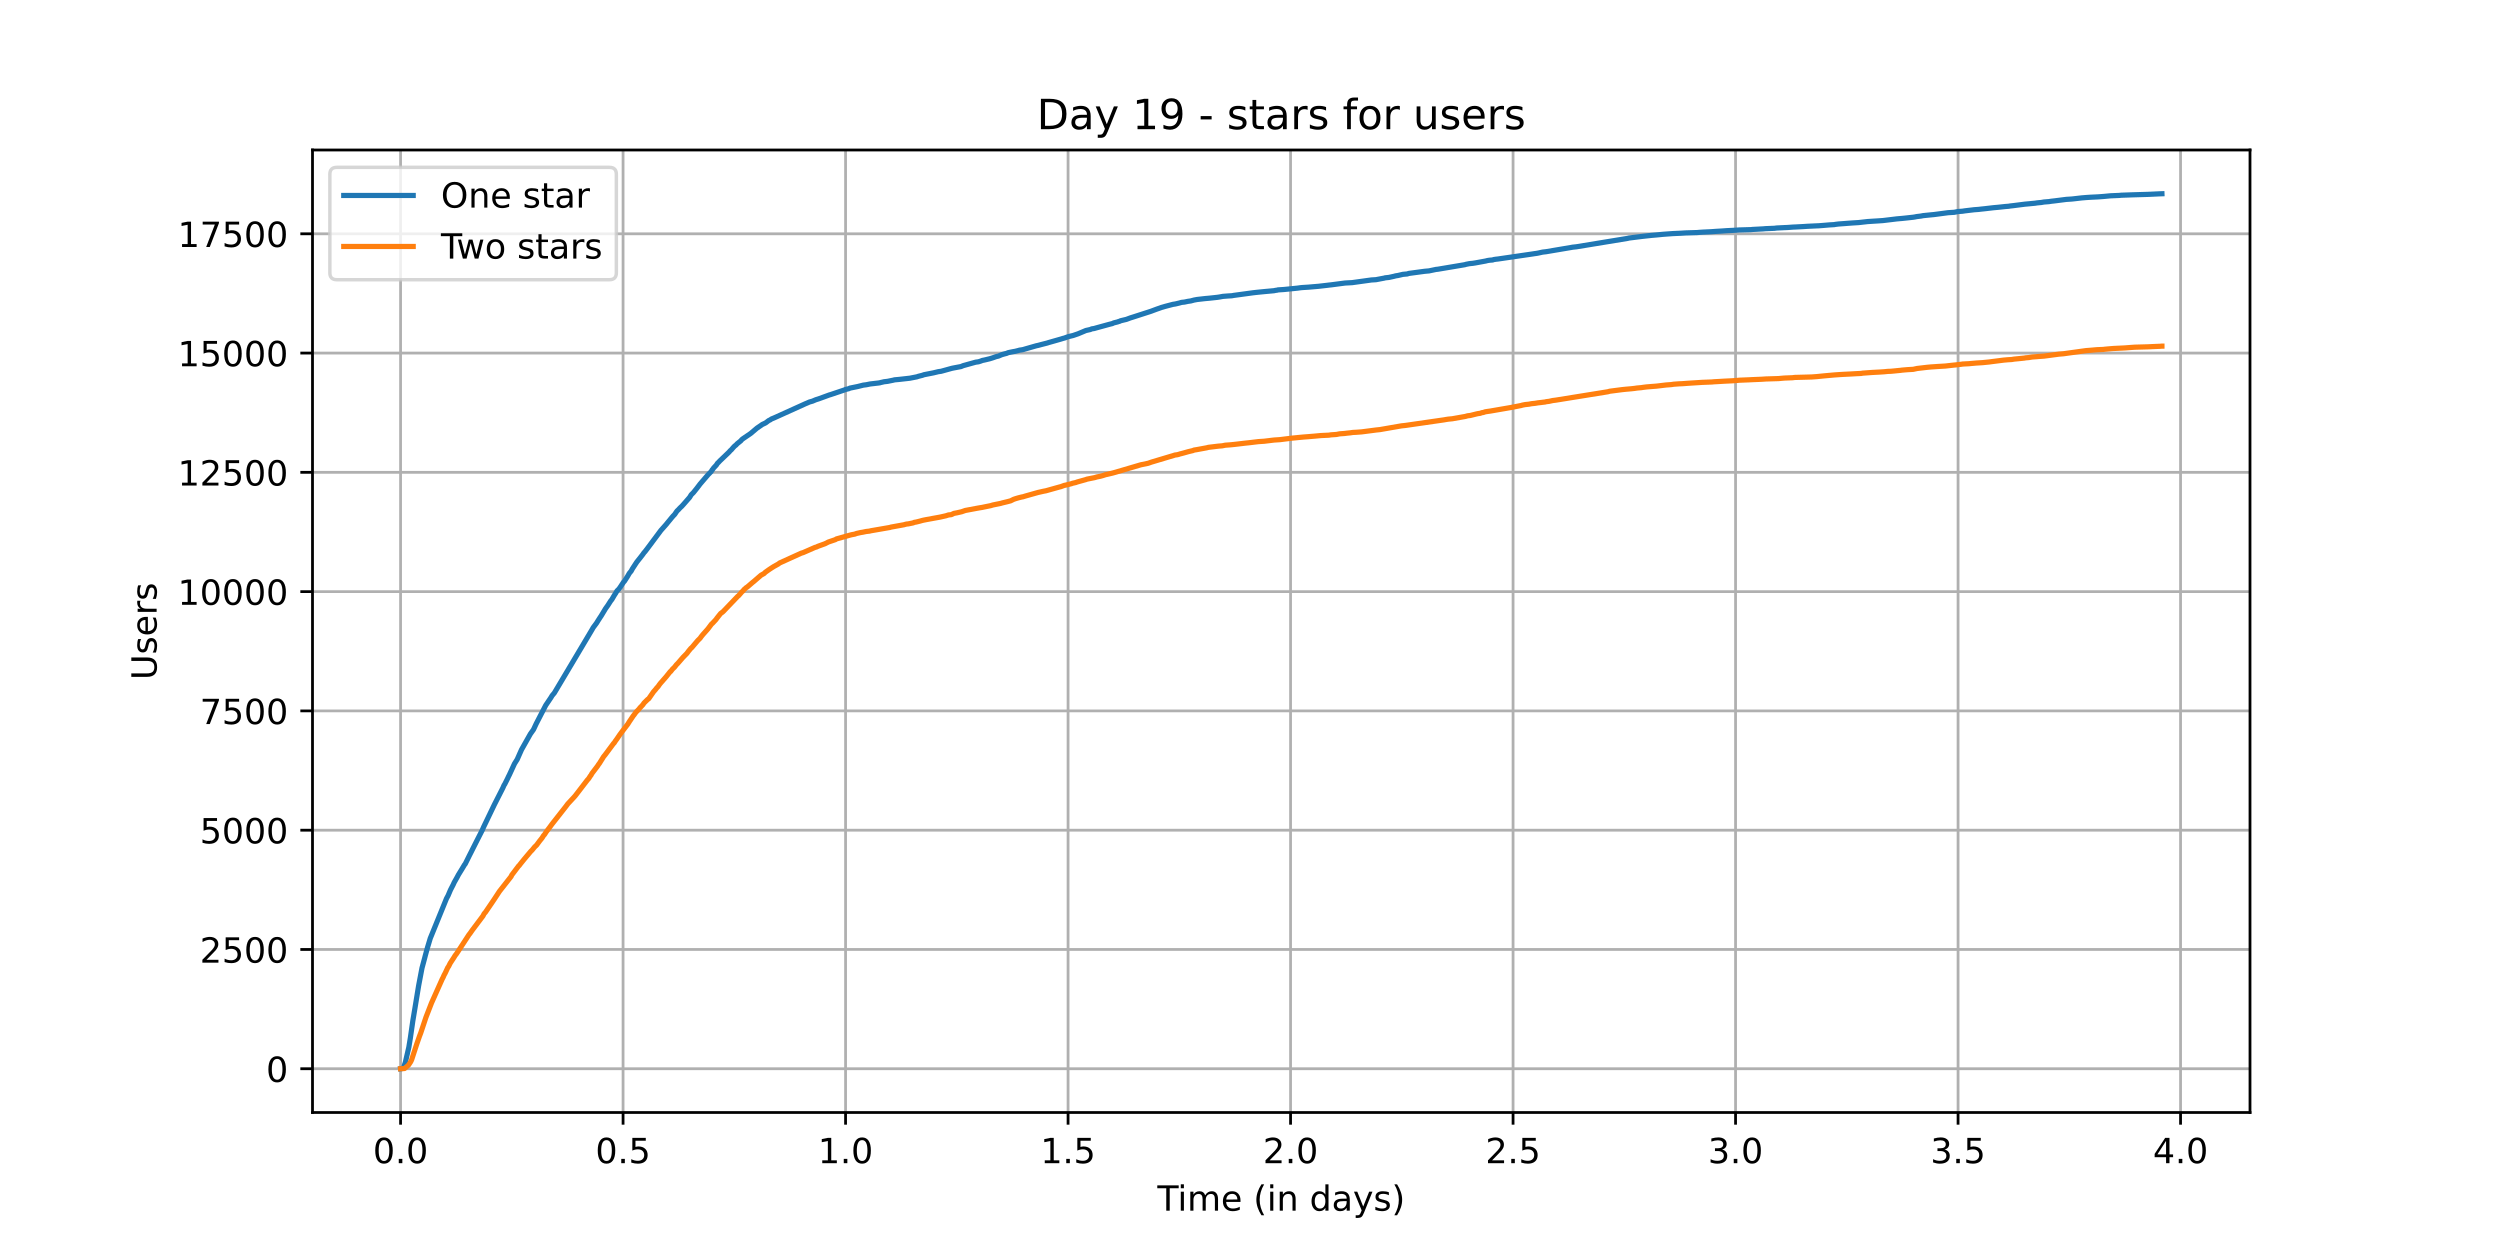 <?xml version="1.0" encoding="utf-8" standalone="no"?>
<!DOCTYPE svg PUBLIC "-//W3C//DTD SVG 1.1//EN"
  "http://www.w3.org/Graphics/SVG/1.1/DTD/svg11.dtd">
<!-- Created with matplotlib (https://matplotlib.org/) -->
<svg height="360pt" version="1.1" viewBox="0 0 720 360" width="720pt" xmlns="http://www.w3.org/2000/svg" xmlns:xlink="http://www.w3.org/1999/xlink">
 <defs>
  <style type="text/css">*{stroke-linecap:butt;stroke-linejoin:round;}</style>
 </defs>
 <g id="figure_1">
  <g id="patch_1">
   <path d="M 0 360 
L 720 360 
L 720 0 
L 0 0 
z
" style="fill:#ffffff;"/>
  </g>
  <g id="axes_1">
   <g id="patch_2">
    <path d="M 90 320.4 
L 648 320.4 
L 648 43.2 
L 90 43.2 
z
" style="fill:#ffffff;"/>
   </g>
   <g id="matplotlib.axis_1">
    <g id="xtick_1">
     <g id="line2d_1">
      <path clip-path="url(#p0113b9a5eb)" d="M 115.364 320.4 
L 115.364 43.2 
" style="fill:none;stroke:#b0b0b0;stroke-linecap:square;stroke-width:0.8;"/>
     </g>
     <g id="line2d_2">
      <defs>
       <path d="M 0 0 
L 0 3.5 
" id="m8368a32339" style="stroke:#000000;stroke-width:0.8;"/>
      </defs>
      <g>
       <use style="stroke:#000000;stroke-width:0.8;" x="115.364" xlink:href="#m8368a32339" y="320.4"/>
      </g>
     </g>
     <g id="text_1">
      <!-- 0.0 -->
      <g transform="translate(107.412 334.998)scale(0.1 -0.1)">
       <defs>
        <path d="M 31.781 66.406 
Q 24.172 66.406 20.328 58.906 
Q 16.5 51.422 16.5 36.375 
Q 16.5 21.391 20.328 13.891 
Q 24.172 6.391 31.781 6.391 
Q 39.453 6.391 43.281 13.891 
Q 47.125 21.391 47.125 36.375 
Q 47.125 51.422 43.281 58.906 
Q 39.453 66.406 31.781 66.406 
z
M 31.781 74.219 
Q 44.047 74.219 50.516 64.516 
Q 56.984 54.828 56.984 36.375 
Q 56.984 17.969 50.516 8.266 
Q 44.047 -1.422 31.781 -1.422 
Q 19.531 -1.422 13.062 8.266 
Q 6.594 17.969 6.594 36.375 
Q 6.594 54.828 13.062 64.516 
Q 19.531 74.219 31.781 74.219 
z
" id="DejaVuSans-48"/>
        <path d="M 10.688 12.406 
L 21 12.406 
L 21 0 
L 10.688 0 
z
" id="DejaVuSans-46"/>
       </defs>
       <use xlink:href="#DejaVuSans-48"/>
       <use x="63.623" xlink:href="#DejaVuSans-46"/>
       <use x="95.41" xlink:href="#DejaVuSans-48"/>
      </g>
     </g>
    </g>
    <g id="xtick_2">
     <g id="line2d_3">
      <path clip-path="url(#p0113b9a5eb)" d="M 179.443 320.4 
L 179.443 43.2 
" style="fill:none;stroke:#b0b0b0;stroke-linecap:square;stroke-width:0.8;"/>
     </g>
     <g id="line2d_4">
      <g>
       <use style="stroke:#000000;stroke-width:0.8;" x="179.443" xlink:href="#m8368a32339" y="320.4"/>
      </g>
     </g>
     <g id="text_2">
      <!-- 0.5 -->
      <g transform="translate(171.492 334.998)scale(0.1 -0.1)">
       <defs>
        <path d="M 10.797 72.906 
L 49.516 72.906 
L 49.516 64.594 
L 19.828 64.594 
L 19.828 46.734 
Q 21.969 47.469 24.109 47.828 
Q 26.266 48.188 28.422 48.188 
Q 40.625 48.188 47.75 41.5 
Q 54.891 34.812 54.891 23.391 
Q 54.891 11.625 47.562 5.094 
Q 40.234 -1.422 26.906 -1.422 
Q 22.312 -1.422 17.547 -0.641 
Q 12.797 0.141 7.719 1.703 
L 7.719 11.625 
Q 12.109 9.234 16.797 8.062 
Q 21.484 6.891 26.703 6.891 
Q 35.156 6.891 40.078 11.328 
Q 45.016 15.766 45.016 23.391 
Q 45.016 31 40.078 35.438 
Q 35.156 39.891 26.703 39.891 
Q 22.75 39.891 18.812 39.016 
Q 14.891 38.141 10.797 36.281 
z
" id="DejaVuSans-53"/>
       </defs>
       <use xlink:href="#DejaVuSans-48"/>
       <use x="63.623" xlink:href="#DejaVuSans-46"/>
       <use x="95.41" xlink:href="#DejaVuSans-53"/>
      </g>
     </g>
    </g>
    <g id="xtick_3">
     <g id="line2d_5">
      <path clip-path="url(#p0113b9a5eb)" d="M 243.523 320.4 
L 243.523 43.2 
" style="fill:none;stroke:#b0b0b0;stroke-linecap:square;stroke-width:0.8;"/>
     </g>
     <g id="line2d_6">
      <g>
       <use style="stroke:#000000;stroke-width:0.8;" x="243.523" xlink:href="#m8368a32339" y="320.4"/>
      </g>
     </g>
     <g id="text_3">
      <!-- 1.0 -->
      <g transform="translate(235.571 334.998)scale(0.1 -0.1)">
       <defs>
        <path d="M 12.406 8.297 
L 28.516 8.297 
L 28.516 63.922 
L 10.984 60.406 
L 10.984 69.391 
L 28.422 72.906 
L 38.281 72.906 
L 38.281 8.297 
L 54.391 8.297 
L 54.391 0 
L 12.406 0 
z
" id="DejaVuSans-49"/>
       </defs>
       <use xlink:href="#DejaVuSans-49"/>
       <use x="63.623" xlink:href="#DejaVuSans-46"/>
       <use x="95.41" xlink:href="#DejaVuSans-48"/>
      </g>
     </g>
    </g>
    <g id="xtick_4">
     <g id="line2d_7">
      <path clip-path="url(#p0113b9a5eb)" d="M 307.602 320.4 
L 307.602 43.2 
" style="fill:none;stroke:#b0b0b0;stroke-linecap:square;stroke-width:0.8;"/>
     </g>
     <g id="line2d_8">
      <g>
       <use style="stroke:#000000;stroke-width:0.8;" x="307.602" xlink:href="#m8368a32339" y="320.4"/>
      </g>
     </g>
     <g id="text_4">
      <!-- 1.5 -->
      <g transform="translate(299.651 334.998)scale(0.1 -0.1)">
       <use xlink:href="#DejaVuSans-49"/>
       <use x="63.623" xlink:href="#DejaVuSans-46"/>
       <use x="95.41" xlink:href="#DejaVuSans-53"/>
      </g>
     </g>
    </g>
    <g id="xtick_5">
     <g id="line2d_9">
      <path clip-path="url(#p0113b9a5eb)" d="M 371.682 320.4 
L 371.682 43.2 
" style="fill:none;stroke:#b0b0b0;stroke-linecap:square;stroke-width:0.8;"/>
     </g>
     <g id="line2d_10">
      <g>
       <use style="stroke:#000000;stroke-width:0.8;" x="371.682" xlink:href="#m8368a32339" y="320.4"/>
      </g>
     </g>
     <g id="text_5">
      <!-- 2.0 -->
      <g transform="translate(363.73 334.998)scale(0.1 -0.1)">
       <defs>
        <path d="M 19.188 8.297 
L 53.609 8.297 
L 53.609 0 
L 7.328 0 
L 7.328 8.297 
Q 12.938 14.109 22.625 23.891 
Q 32.328 33.688 34.812 36.531 
Q 39.547 41.844 41.422 45.531 
Q 43.312 49.219 43.312 52.781 
Q 43.312 58.594 39.234 62.25 
Q 35.156 65.922 28.609 65.922 
Q 23.969 65.922 18.812 64.312 
Q 13.672 62.703 7.812 59.422 
L 7.812 69.391 
Q 13.766 71.781 18.938 73 
Q 24.125 74.219 28.422 74.219 
Q 39.75 74.219 46.484 68.547 
Q 53.219 62.891 53.219 53.422 
Q 53.219 48.922 51.531 44.891 
Q 49.859 40.875 45.406 35.406 
Q 44.188 33.984 37.641 27.219 
Q 31.109 20.453 19.188 8.297 
z
" id="DejaVuSans-50"/>
       </defs>
       <use xlink:href="#DejaVuSans-50"/>
       <use x="63.623" xlink:href="#DejaVuSans-46"/>
       <use x="95.41" xlink:href="#DejaVuSans-48"/>
      </g>
     </g>
    </g>
    <g id="xtick_6">
     <g id="line2d_11">
      <path clip-path="url(#p0113b9a5eb)" d="M 435.761 320.4 
L 435.761 43.2 
" style="fill:none;stroke:#b0b0b0;stroke-linecap:square;stroke-width:0.8;"/>
     </g>
     <g id="line2d_12">
      <g>
       <use style="stroke:#000000;stroke-width:0.8;" x="435.761" xlink:href="#m8368a32339" y="320.4"/>
      </g>
     </g>
     <g id="text_6">
      <!-- 2.5 -->
      <g transform="translate(427.81 334.998)scale(0.1 -0.1)">
       <use xlink:href="#DejaVuSans-50"/>
       <use x="63.623" xlink:href="#DejaVuSans-46"/>
       <use x="95.41" xlink:href="#DejaVuSans-53"/>
      </g>
     </g>
    </g>
    <g id="xtick_7">
     <g id="line2d_13">
      <path clip-path="url(#p0113b9a5eb)" d="M 499.841 320.4 
L 499.841 43.2 
" style="fill:none;stroke:#b0b0b0;stroke-linecap:square;stroke-width:0.8;"/>
     </g>
     <g id="line2d_14">
      <g>
       <use style="stroke:#000000;stroke-width:0.8;" x="499.841" xlink:href="#m8368a32339" y="320.4"/>
      </g>
     </g>
     <g id="text_7">
      <!-- 3.0 -->
      <g transform="translate(491.889 334.998)scale(0.1 -0.1)">
       <defs>
        <path d="M 40.578 39.312 
Q 47.656 37.797 51.625 33 
Q 55.609 28.219 55.609 21.188 
Q 55.609 10.406 48.188 4.484 
Q 40.766 -1.422 27.094 -1.422 
Q 22.516 -1.422 17.656 -0.516 
Q 12.797 0.391 7.625 2.203 
L 7.625 11.719 
Q 11.719 9.328 16.594 8.109 
Q 21.484 6.891 26.812 6.891 
Q 36.078 6.891 40.938 10.547 
Q 45.797 14.203 45.797 21.188 
Q 45.797 27.641 41.281 31.266 
Q 36.766 34.906 28.719 34.906 
L 20.219 34.906 
L 20.219 43.016 
L 29.109 43.016 
Q 36.375 43.016 40.234 45.922 
Q 44.094 48.828 44.094 54.297 
Q 44.094 59.906 40.109 62.906 
Q 36.141 65.922 28.719 65.922 
Q 24.656 65.922 20.016 65.031 
Q 15.375 64.156 9.812 62.312 
L 9.812 71.094 
Q 15.438 72.656 20.344 73.438 
Q 25.25 74.219 29.594 74.219 
Q 40.828 74.219 47.359 69.109 
Q 53.906 64.016 53.906 55.328 
Q 53.906 49.266 50.438 45.094 
Q 46.969 40.922 40.578 39.312 
z
" id="DejaVuSans-51"/>
       </defs>
       <use xlink:href="#DejaVuSans-51"/>
       <use x="63.623" xlink:href="#DejaVuSans-46"/>
       <use x="95.41" xlink:href="#DejaVuSans-48"/>
      </g>
     </g>
    </g>
    <g id="xtick_8">
     <g id="line2d_15">
      <path clip-path="url(#p0113b9a5eb)" d="M 563.921 320.4 
L 563.921 43.2 
" style="fill:none;stroke:#b0b0b0;stroke-linecap:square;stroke-width:0.8;"/>
     </g>
     <g id="line2d_16">
      <g>
       <use style="stroke:#000000;stroke-width:0.8;" x="563.921" xlink:href="#m8368a32339" y="320.4"/>
      </g>
     </g>
     <g id="text_8">
      <!-- 3.5 -->
      <g transform="translate(555.969 334.998)scale(0.1 -0.1)">
       <use xlink:href="#DejaVuSans-51"/>
       <use x="63.623" xlink:href="#DejaVuSans-46"/>
       <use x="95.41" xlink:href="#DejaVuSans-53"/>
      </g>
     </g>
    </g>
    <g id="xtick_9">
     <g id="line2d_17">
      <path clip-path="url(#p0113b9a5eb)" d="M 628 320.4 
L 628 43.2 
" style="fill:none;stroke:#b0b0b0;stroke-linecap:square;stroke-width:0.8;"/>
     </g>
     <g id="line2d_18">
      <g>
       <use style="stroke:#000000;stroke-width:0.8;" x="628" xlink:href="#m8368a32339" y="320.4"/>
      </g>
     </g>
     <g id="text_9">
      <!-- 4.0 -->
      <g transform="translate(620.048 334.998)scale(0.1 -0.1)">
       <defs>
        <path d="M 37.797 64.312 
L 12.891 25.391 
L 37.797 25.391 
z
M 35.203 72.906 
L 47.609 72.906 
L 47.609 25.391 
L 58.016 25.391 
L 58.016 17.188 
L 47.609 17.188 
L 47.609 0 
L 37.797 0 
L 37.797 17.188 
L 4.891 17.188 
L 4.891 26.703 
z
" id="DejaVuSans-52"/>
       </defs>
       <use xlink:href="#DejaVuSans-52"/>
       <use x="63.623" xlink:href="#DejaVuSans-46"/>
       <use x="95.41" xlink:href="#DejaVuSans-48"/>
      </g>
     </g>
    </g>
    <g id="text_10">
     <!-- Time (in days) -->
     <g transform="translate(333.327 348.677)scale(0.1 -0.1)">
      <defs>
       <path d="M -0.297 72.906 
L 61.375 72.906 
L 61.375 64.594 
L 35.5 64.594 
L 35.5 0 
L 25.594 0 
L 25.594 64.594 
L -0.297 64.594 
z
" id="DejaVuSans-84"/>
       <path d="M 9.422 54.688 
L 18.406 54.688 
L 18.406 0 
L 9.422 0 
z
M 9.422 75.984 
L 18.406 75.984 
L 18.406 64.594 
L 9.422 64.594 
z
" id="DejaVuSans-105"/>
       <path d="M 52 44.188 
Q 55.375 50.25 60.062 53.125 
Q 64.75 56 71.094 56 
Q 79.641 56 84.281 50.016 
Q 88.922 44.047 88.922 33.016 
L 88.922 0 
L 79.891 0 
L 79.891 32.719 
Q 79.891 40.578 77.094 44.375 
Q 74.312 48.188 68.609 48.188 
Q 61.625 48.188 57.562 43.547 
Q 53.516 38.922 53.516 30.906 
L 53.516 0 
L 44.484 0 
L 44.484 32.719 
Q 44.484 40.625 41.703 44.406 
Q 38.922 48.188 33.109 48.188 
Q 26.219 48.188 22.156 43.531 
Q 18.109 38.875 18.109 30.906 
L 18.109 0 
L 9.078 0 
L 9.078 54.688 
L 18.109 54.688 
L 18.109 46.188 
Q 21.188 51.219 25.484 53.609 
Q 29.781 56 35.688 56 
Q 41.656 56 45.828 52.969 
Q 50 49.953 52 44.188 
z
" id="DejaVuSans-109"/>
       <path d="M 56.203 29.594 
L 56.203 25.203 
L 14.891 25.203 
Q 15.484 15.922 20.484 11.062 
Q 25.484 6.203 34.422 6.203 
Q 39.594 6.203 44.453 7.469 
Q 49.312 8.734 54.109 11.281 
L 54.109 2.781 
Q 49.266 0.734 44.188 -0.344 
Q 39.109 -1.422 33.891 -1.422 
Q 20.797 -1.422 13.156 6.188 
Q 5.516 13.812 5.516 26.812 
Q 5.516 40.234 12.766 48.109 
Q 20.016 56 32.328 56 
Q 43.359 56 49.781 48.891 
Q 56.203 41.797 56.203 29.594 
z
M 47.219 32.234 
Q 47.125 39.594 43.094 43.984 
Q 39.062 48.391 32.422 48.391 
Q 24.906 48.391 20.391 44.141 
Q 15.875 39.891 15.188 32.172 
z
" id="DejaVuSans-101"/>
       <path id="DejaVuSans-32"/>
       <path d="M 31 75.875 
Q 24.469 64.656 21.281 53.656 
Q 18.109 42.672 18.109 31.391 
Q 18.109 20.125 21.312 9.062 
Q 24.516 -2 31 -13.188 
L 23.188 -13.188 
Q 15.875 -1.703 12.234 9.375 
Q 8.594 20.453 8.594 31.391 
Q 8.594 42.281 12.203 53.312 
Q 15.828 64.359 23.188 75.875 
z
" id="DejaVuSans-40"/>
       <path d="M 54.891 33.016 
L 54.891 0 
L 45.906 0 
L 45.906 32.719 
Q 45.906 40.484 42.875 44.328 
Q 39.844 48.188 33.797 48.188 
Q 26.516 48.188 22.312 43.547 
Q 18.109 38.922 18.109 30.906 
L 18.109 0 
L 9.078 0 
L 9.078 54.688 
L 18.109 54.688 
L 18.109 46.188 
Q 21.344 51.125 25.703 53.562 
Q 30.078 56 35.797 56 
Q 45.219 56 50.047 50.172 
Q 54.891 44.344 54.891 33.016 
z
" id="DejaVuSans-110"/>
       <path d="M 45.406 46.391 
L 45.406 75.984 
L 54.391 75.984 
L 54.391 0 
L 45.406 0 
L 45.406 8.203 
Q 42.578 3.328 38.25 0.953 
Q 33.938 -1.422 27.875 -1.422 
Q 17.969 -1.422 11.734 6.484 
Q 5.516 14.406 5.516 27.297 
Q 5.516 40.188 11.734 48.094 
Q 17.969 56 27.875 56 
Q 33.938 56 38.25 53.625 
Q 42.578 51.266 45.406 46.391 
z
M 14.797 27.297 
Q 14.797 17.391 18.875 11.75 
Q 22.953 6.109 30.078 6.109 
Q 37.203 6.109 41.297 11.75 
Q 45.406 17.391 45.406 27.297 
Q 45.406 37.203 41.297 42.844 
Q 37.203 48.484 30.078 48.484 
Q 22.953 48.484 18.875 42.844 
Q 14.797 37.203 14.797 27.297 
z
" id="DejaVuSans-100"/>
       <path d="M 34.281 27.484 
Q 23.391 27.484 19.188 25 
Q 14.984 22.516 14.984 16.5 
Q 14.984 11.719 18.141 8.906 
Q 21.297 6.109 26.703 6.109 
Q 34.188 6.109 38.703 11.406 
Q 43.219 16.703 43.219 25.484 
L 43.219 27.484 
z
M 52.203 31.203 
L 52.203 0 
L 43.219 0 
L 43.219 8.297 
Q 40.141 3.328 35.547 0.953 
Q 30.953 -1.422 24.312 -1.422 
Q 15.922 -1.422 10.953 3.297 
Q 6 8.016 6 15.922 
Q 6 25.141 12.172 29.828 
Q 18.359 34.516 30.609 34.516 
L 43.219 34.516 
L 43.219 35.406 
Q 43.219 41.609 39.141 45 
Q 35.062 48.391 27.688 48.391 
Q 23 48.391 18.547 47.266 
Q 14.109 46.141 10.016 43.891 
L 10.016 52.203 
Q 14.938 54.109 19.578 55.047 
Q 24.219 56 28.609 56 
Q 40.484 56 46.344 49.844 
Q 52.203 43.703 52.203 31.203 
z
" id="DejaVuSans-97"/>
       <path d="M 32.172 -5.078 
Q 28.375 -14.844 24.75 -17.812 
Q 21.141 -20.797 15.094 -20.797 
L 7.906 -20.797 
L 7.906 -13.281 
L 13.188 -13.281 
Q 16.891 -13.281 18.938 -11.516 
Q 21 -9.766 23.484 -3.219 
L 25.094 0.875 
L 2.984 54.688 
L 12.5 54.688 
L 29.594 11.922 
L 46.688 54.688 
L 56.203 54.688 
z
" id="DejaVuSans-121"/>
       <path d="M 44.281 53.078 
L 44.281 44.578 
Q 40.484 46.531 36.375 47.5 
Q 32.281 48.484 27.875 48.484 
Q 21.188 48.484 17.844 46.438 
Q 14.5 44.391 14.5 40.281 
Q 14.5 37.156 16.891 35.375 
Q 19.281 33.594 26.516 31.984 
L 29.594 31.297 
Q 39.156 29.25 43.188 25.516 
Q 47.219 21.781 47.219 15.094 
Q 47.219 7.469 41.188 3.016 
Q 35.156 -1.422 24.609 -1.422 
Q 20.219 -1.422 15.453 -0.562 
Q 10.688 0.297 5.422 2 
L 5.422 11.281 
Q 10.406 8.688 15.234 7.391 
Q 20.062 6.109 24.812 6.109 
Q 31.156 6.109 34.562 8.281 
Q 37.984 10.453 37.984 14.406 
Q 37.984 18.062 35.516 20.016 
Q 33.062 21.969 24.703 23.781 
L 21.578 24.516 
Q 13.234 26.266 9.516 29.906 
Q 5.812 33.547 5.812 39.891 
Q 5.812 47.609 11.281 51.797 
Q 16.75 56 26.812 56 
Q 31.781 56 36.172 55.266 
Q 40.578 54.547 44.281 53.078 
z
" id="DejaVuSans-115"/>
       <path d="M 8.016 75.875 
L 15.828 75.875 
Q 23.141 64.359 26.781 53.312 
Q 30.422 42.281 30.422 31.391 
Q 30.422 20.453 26.781 9.375 
Q 23.141 -1.703 15.828 -13.188 
L 8.016 -13.188 
Q 14.5 -2 17.703 9.062 
Q 20.906 20.125 20.906 31.391 
Q 20.906 42.672 17.703 53.656 
Q 14.5 64.656 8.016 75.875 
z
" id="DejaVuSans-41"/>
      </defs>
      <use xlink:href="#DejaVuSans-84"/>
      <use x="57.959" xlink:href="#DejaVuSans-105"/>
      <use x="85.742" xlink:href="#DejaVuSans-109"/>
      <use x="183.154" xlink:href="#DejaVuSans-101"/>
      <use x="244.678" xlink:href="#DejaVuSans-32"/>
      <use x="276.465" xlink:href="#DejaVuSans-40"/>
      <use x="315.479" xlink:href="#DejaVuSans-105"/>
      <use x="343.262" xlink:href="#DejaVuSans-110"/>
      <use x="406.641" xlink:href="#DejaVuSans-32"/>
      <use x="438.428" xlink:href="#DejaVuSans-100"/>
      <use x="501.904" xlink:href="#DejaVuSans-97"/>
      <use x="563.184" xlink:href="#DejaVuSans-121"/>
      <use x="622.363" xlink:href="#DejaVuSans-115"/>
      <use x="674.463" xlink:href="#DejaVuSans-41"/>
     </g>
    </g>
   </g>
   <g id="matplotlib.axis_2">
    <g id="ytick_1">
     <g id="line2d_19">
      <path clip-path="url(#p0113b9a5eb)" d="M 90 307.8 
L 648 307.8 
" style="fill:none;stroke:#b0b0b0;stroke-linecap:square;stroke-width:0.8;"/>
     </g>
     <g id="line2d_20">
      <defs>
       <path d="M 0 0 
L -3.5 0 
" id="m95e0cb711a" style="stroke:#000000;stroke-width:0.8;"/>
      </defs>
      <g>
       <use style="stroke:#000000;stroke-width:0.8;" x="90" xlink:href="#m95e0cb711a" y="307.8"/>
      </g>
     </g>
     <g id="text_11">
      <!-- 0 -->
      <g transform="translate(76.638 311.599)scale(0.1 -0.1)">
       <use xlink:href="#DejaVuSans-48"/>
      </g>
     </g>
    </g>
    <g id="ytick_2">
     <g id="line2d_21">
      <path clip-path="url(#p0113b9a5eb)" d="M 90 273.447 
L 648 273.447 
" style="fill:none;stroke:#b0b0b0;stroke-linecap:square;stroke-width:0.8;"/>
     </g>
     <g id="line2d_22">
      <g>
       <use style="stroke:#000000;stroke-width:0.8;" x="90" xlink:href="#m95e0cb711a" y="273.447"/>
      </g>
     </g>
     <g id="text_12">
      <!-- 2500 -->
      <g transform="translate(57.55 277.246)scale(0.1 -0.1)">
       <use xlink:href="#DejaVuSans-50"/>
       <use x="63.623" xlink:href="#DejaVuSans-53"/>
       <use x="127.246" xlink:href="#DejaVuSans-48"/>
       <use x="190.869" xlink:href="#DejaVuSans-48"/>
      </g>
     </g>
    </g>
    <g id="ytick_3">
     <g id="line2d_23">
      <path clip-path="url(#p0113b9a5eb)" d="M 90 239.094 
L 648 239.094 
" style="fill:none;stroke:#b0b0b0;stroke-linecap:square;stroke-width:0.8;"/>
     </g>
     <g id="line2d_24">
      <g>
       <use style="stroke:#000000;stroke-width:0.8;" x="90" xlink:href="#m95e0cb711a" y="239.094"/>
      </g>
     </g>
     <g id="text_13">
      <!-- 5000 -->
      <g transform="translate(57.55 242.893)scale(0.1 -0.1)">
       <use xlink:href="#DejaVuSans-53"/>
       <use x="63.623" xlink:href="#DejaVuSans-48"/>
       <use x="127.246" xlink:href="#DejaVuSans-48"/>
       <use x="190.869" xlink:href="#DejaVuSans-48"/>
      </g>
     </g>
    </g>
    <g id="ytick_4">
     <g id="line2d_25">
      <path clip-path="url(#p0113b9a5eb)" d="M 90 204.741 
L 648 204.741 
" style="fill:none;stroke:#b0b0b0;stroke-linecap:square;stroke-width:0.8;"/>
     </g>
     <g id="line2d_26">
      <g>
       <use style="stroke:#000000;stroke-width:0.8;" x="90" xlink:href="#m95e0cb711a" y="204.741"/>
      </g>
     </g>
     <g id="text_14">
      <!-- 7500 -->
      <g transform="translate(57.55 208.54)scale(0.1 -0.1)">
       <defs>
        <path d="M 8.203 72.906 
L 55.078 72.906 
L 55.078 68.703 
L 28.609 0 
L 18.312 0 
L 43.219 64.594 
L 8.203 64.594 
z
" id="DejaVuSans-55"/>
       </defs>
       <use xlink:href="#DejaVuSans-55"/>
       <use x="63.623" xlink:href="#DejaVuSans-53"/>
       <use x="127.246" xlink:href="#DejaVuSans-48"/>
       <use x="190.869" xlink:href="#DejaVuSans-48"/>
      </g>
     </g>
    </g>
    <g id="ytick_5">
     <g id="line2d_27">
      <path clip-path="url(#p0113b9a5eb)" d="M 90 170.388 
L 648 170.388 
" style="fill:none;stroke:#b0b0b0;stroke-linecap:square;stroke-width:0.8;"/>
     </g>
     <g id="line2d_28">
      <g>
       <use style="stroke:#000000;stroke-width:0.8;" x="90" xlink:href="#m95e0cb711a" y="170.388"/>
      </g>
     </g>
     <g id="text_15">
      <!-- 10000 -->
      <g transform="translate(51.188 174.187)scale(0.1 -0.1)">
       <use xlink:href="#DejaVuSans-49"/>
       <use x="63.623" xlink:href="#DejaVuSans-48"/>
       <use x="127.246" xlink:href="#DejaVuSans-48"/>
       <use x="190.869" xlink:href="#DejaVuSans-48"/>
       <use x="254.492" xlink:href="#DejaVuSans-48"/>
      </g>
     </g>
    </g>
    <g id="ytick_6">
     <g id="line2d_29">
      <path clip-path="url(#p0113b9a5eb)" d="M 90 136.035 
L 648 136.035 
" style="fill:none;stroke:#b0b0b0;stroke-linecap:square;stroke-width:0.8;"/>
     </g>
     <g id="line2d_30">
      <g>
       <use style="stroke:#000000;stroke-width:0.8;" x="90" xlink:href="#m95e0cb711a" y="136.035"/>
      </g>
     </g>
     <g id="text_16">
      <!-- 12500 -->
      <g transform="translate(51.188 139.834)scale(0.1 -0.1)">
       <use xlink:href="#DejaVuSans-49"/>
       <use x="63.623" xlink:href="#DejaVuSans-50"/>
       <use x="127.246" xlink:href="#DejaVuSans-53"/>
       <use x="190.869" xlink:href="#DejaVuSans-48"/>
       <use x="254.492" xlink:href="#DejaVuSans-48"/>
      </g>
     </g>
    </g>
    <g id="ytick_7">
     <g id="line2d_31">
      <path clip-path="url(#p0113b9a5eb)" d="M 90 101.682 
L 648 101.682 
" style="fill:none;stroke:#b0b0b0;stroke-linecap:square;stroke-width:0.8;"/>
     </g>
     <g id="line2d_32">
      <g>
       <use style="stroke:#000000;stroke-width:0.8;" x="90" xlink:href="#m95e0cb711a" y="101.682"/>
      </g>
     </g>
     <g id="text_17">
      <!-- 15000 -->
      <g transform="translate(51.188 105.481)scale(0.1 -0.1)">
       <use xlink:href="#DejaVuSans-49"/>
       <use x="63.623" xlink:href="#DejaVuSans-53"/>
       <use x="127.246" xlink:href="#DejaVuSans-48"/>
       <use x="190.869" xlink:href="#DejaVuSans-48"/>
       <use x="254.492" xlink:href="#DejaVuSans-48"/>
      </g>
     </g>
    </g>
    <g id="ytick_8">
     <g id="line2d_33">
      <path clip-path="url(#p0113b9a5eb)" d="M 90 67.329 
L 648 67.329 
" style="fill:none;stroke:#b0b0b0;stroke-linecap:square;stroke-width:0.8;"/>
     </g>
     <g id="line2d_34">
      <g>
       <use style="stroke:#000000;stroke-width:0.8;" x="90" xlink:href="#m95e0cb711a" y="67.329"/>
      </g>
     </g>
     <g id="text_18">
      <!-- 17500 -->
      <g transform="translate(51.188 71.128)scale(0.1 -0.1)">
       <use xlink:href="#DejaVuSans-49"/>
       <use x="63.623" xlink:href="#DejaVuSans-55"/>
       <use x="127.246" xlink:href="#DejaVuSans-53"/>
       <use x="190.869" xlink:href="#DejaVuSans-48"/>
       <use x="254.492" xlink:href="#DejaVuSans-48"/>
      </g>
     </g>
    </g>
    <g id="text_19">
     <!-- Users -->
     <g transform="translate(45.108 195.801)rotate(-90)scale(0.1 -0.1)">
      <defs>
       <path d="M 8.688 72.906 
L 18.609 72.906 
L 18.609 28.609 
Q 18.609 16.891 22.844 11.734 
Q 27.094 6.594 36.625 6.594 
Q 46.094 6.594 50.344 11.734 
Q 54.594 16.891 54.594 28.609 
L 54.594 72.906 
L 64.5 72.906 
L 64.5 27.391 
Q 64.5 13.141 57.438 5.859 
Q 50.391 -1.422 36.625 -1.422 
Q 22.797 -1.422 15.734 5.859 
Q 8.688 13.141 8.688 27.391 
z
" id="DejaVuSans-85"/>
       <path d="M 41.109 46.297 
Q 39.594 47.172 37.812 47.578 
Q 36.031 48 33.891 48 
Q 26.266 48 22.188 43.047 
Q 18.109 38.094 18.109 28.812 
L 18.109 0 
L 9.078 0 
L 9.078 54.688 
L 18.109 54.688 
L 18.109 46.188 
Q 20.953 51.172 25.484 53.578 
Q 30.031 56 36.531 56 
Q 37.453 56 38.578 55.875 
Q 39.703 55.766 41.062 55.516 
z
" id="DejaVuSans-114"/>
      </defs>
      <use xlink:href="#DejaVuSans-85"/>
      <use x="73.193" xlink:href="#DejaVuSans-115"/>
      <use x="125.293" xlink:href="#DejaVuSans-101"/>
      <use x="186.816" xlink:href="#DejaVuSans-114"/>
      <use x="227.93" xlink:href="#DejaVuSans-115"/>
     </g>
    </g>
   </g>
   <g id="line2d_35">
    <path clip-path="url(#p0113b9a5eb)" d="M 115.364 307.8 
L 115.976 307.718 
L 116.242 307.498 
L 116.771 305.835 
L 117.741 301.63 
L 118.182 298.937 
L 118.889 294.031 
L 119.507 290.335 
L 120.564 283.89 
L 121.534 278.792 
L 122.242 276.154 
L 122.506 275.137 
L 123.123 272.87 
L 123.388 272.004 
L 123.918 270.232 
L 124.359 269.16 
L 128.592 258.771 
L 129.032 257.961 
L 129.739 256.298 
L 130.532 254.759 
L 130.796 254.168 
L 131.679 252.602 
L 132.032 251.928 
L 132.913 250.499 
L 133.795 249.029 
L 133.972 248.836 
L 135.206 246.349 
L 135.647 245.484 
L 136.265 244.247 
L 137.412 241.98 
L 138.911 239.039 
L 139.263 238.215 
L 142.351 231.784 
L 144.819 226.933 
L 145.172 226.122 
L 145.349 225.875 
L 146.143 224.295 
L 146.496 223.539 
L 146.672 223.209 
L 148.172 219.952 
L 148.965 218.688 
L 149.76 216.888 
L 150.201 215.899 
L 152.76 211.364 
L 153.641 210.127 
L 154.434 208.424 
L 157.168 203.133 
L 158.668 200.907 
L 159.021 200.316 
L 159.638 199.588 
L 170.398 181.518 
L 170.574 181.216 
L 170.838 180.749 
L 171.809 179.443 
L 172.162 178.866 
L 172.779 177.904 
L 173.132 177.382 
L 174.369 175.321 
L 174.633 174.95 
L 175.073 174.332 
L 175.867 173.081 
L 176.22 172.641 
L 176.926 171.432 
L 177.279 170.896 
L 177.721 170.141 
L 178.074 169.811 
L 178.34 169.508 
L 178.691 169 
L 179.574 167.667 
L 179.838 167.392 
L 180.72 166.018 
L 181.25 165.098 
L 181.778 164.465 
L 182.131 163.806 
L 183.367 161.91 
L 184.513 160.467 
L 185.13 159.67 
L 185.483 159.161 
L 185.747 158.887 
L 186.453 157.966 
L 190.334 152.758 
L 191.833 151.068 
L 192.275 150.518 
L 193.51 149.02 
L 193.863 148.608 
L 194.216 148.251 
L 194.392 148.031 
L 194.744 147.495 
L 195.009 147.138 
L 195.362 146.808 
L 195.803 146.327 
L 196.156 145.984 
L 196.332 145.832 
L 196.949 145.145 
L 198.624 143.222 
L 199.066 142.493 
L 199.683 141.889 
L 200.741 140.57 
L 201.623 139.402 
L 203.918 136.722 
L 204.799 135.829 
L 205.152 135.252 
L 205.24 135.21 
L 205.505 134.798 
L 206.299 133.946 
L 206.652 133.397 
L 206.828 133.259 
L 207.356 132.696 
L 207.533 132.531 
L 210.003 130.167 
L 210.268 129.838 
L 210.62 129.535 
L 211.149 128.917 
L 211.591 128.45 
L 211.943 128.189 
L 212.296 127.804 
L 213.355 126.952 
L 213.619 126.622 
L 213.972 126.347 
L 216.176 124.85 
L 218.029 123.283 
L 219.086 122.569 
L 219.529 122.252 
L 220.322 121.881 
L 220.586 121.73 
L 221.38 121.126 
L 221.822 120.92 
L 222.173 120.672 
L 222.439 120.562 
L 222.879 120.384 
L 231.965 116.275 
L 232.405 116.096 
L 233.111 115.78 
L 233.992 115.533 
L 234.962 115.121 
L 235.758 114.873 
L 237.874 114.104 
L 238.844 113.747 
L 239.196 113.65 
L 243.165 112.318 
L 243.518 112.166 
L 244.488 111.933 
L 244.754 111.782 
L 247.047 111.314 
L 248.634 110.916 
L 249.515 110.806 
L 250.574 110.586 
L 253.044 110.298 
L 253.397 110.243 
L 253.661 110.16 
L 254.102 110.064 
L 254.631 109.94 
L 255.601 109.83 
L 257.278 109.487 
L 257.631 109.391 
L 258.865 109.281 
L 261.069 109.033 
L 262.041 108.924 
L 264.068 108.525 
L 264.509 108.374 
L 265.655 108.085 
L 266.097 107.92 
L 268.831 107.384 
L 270.242 107.041 
L 271.035 106.931 
L 274.122 106.079 
L 274.652 105.969 
L 276.768 105.571 
L 277.386 105.31 
L 281.003 104.306 
L 281.797 104.197 
L 282.414 104.004 
L 282.944 103.798 
L 283.384 103.716 
L 283.914 103.592 
L 285.06 103.317 
L 285.854 103.07 
L 286.296 102.919 
L 286.736 102.754 
L 287.089 102.658 
L 287.53 102.561 
L 288.5 102.149 
L 289.117 101.97 
L 289.911 101.764 
L 290.353 101.572 
L 290.793 101.476 
L 291.763 101.283 
L 292.38 101.173 
L 293.263 100.954 
L 293.616 100.844 
L 294.233 100.761 
L 294.763 100.651 
L 295.116 100.541 
L 298.467 99.579 
L 298.996 99.47 
L 299.966 99.208 
L 301.641 98.782 
L 301.906 98.686 
L 305.523 97.656 
L 306.14 97.463 
L 306.669 97.326 
L 306.933 97.216 
L 307.727 96.941 
L 309.05 96.625 
L 309.933 96.323 
L 310.461 96.144 
L 312.755 95.182 
L 313.991 94.907 
L 314.432 94.715 
L 315.138 94.605 
L 315.755 94.427 
L 316.108 94.33 
L 319.46 93.41 
L 320.341 93.19 
L 320.783 92.984 
L 321.841 92.723 
L 322.194 92.585 
L 322.459 92.544 
L 322.636 92.407 
L 323.076 92.297 
L 324.401 91.981 
L 325.548 91.555 
L 326.252 91.335 
L 331.368 89.686 
L 331.634 89.59 
L 332.074 89.425 
L 333.221 88.999 
L 333.75 88.82 
L 334.103 88.696 
L 334.544 88.532 
L 334.808 88.463 
L 335.601 88.229 
L 337.807 87.652 
L 338.512 87.542 
L 339.658 87.267 
L 340.277 87.089 
L 341.158 86.993 
L 342.128 86.786 
L 342.922 86.676 
L 343.892 86.415 
L 344.774 86.251 
L 347.068 85.989 
L 348.302 85.88 
L 350.596 85.632 
L 351.301 85.522 
L 352.184 85.357 
L 353.594 85.247 
L 354.741 85.179 
L 355.358 85.069 
L 360.914 84.313 
L 361.885 84.203 
L 362.414 84.148 
L 364.354 83.956 
L 366.03 83.805 
L 366.911 83.722 
L 367.354 83.626 
L 367.794 83.571 
L 368.058 83.489 
L 369.734 83.379 
L 371.674 83.186 
L 373.704 82.98 
L 374.497 82.87 
L 375.027 82.815 
L 376.792 82.705 
L 378.379 82.568 
L 379.702 82.458 
L 382.083 82.183 
L 382.876 82.087 
L 383.406 82.032 
L 387.375 81.51 
L 389.403 81.4 
L 394.96 80.63 
L 396.283 80.548 
L 396.636 80.479 
L 398.663 80.094 
L 398.928 80.012 
L 399.994 79.902 
L 401.494 79.572 
L 401.934 79.449 
L 402.639 79.339 
L 404.051 79.009 
L 405.285 78.899 
L 405.727 78.748 
L 410.314 78.129 
L 411.549 78.02 
L 413.577 77.594 
L 414.106 77.539 
L 421.867 76.233 
L 422.219 76.123 
L 423.189 75.931 
L 424.159 75.835 
L 424.865 75.725 
L 427.864 75.175 
L 428.392 75.038 
L 429.011 74.942 
L 429.892 74.873 
L 430.157 74.763 
L 430.862 74.653 
L 431.392 74.598 
L 441.27 73.155 
L 441.975 73.045 
L 442.505 72.977 
L 443.034 72.88 
L 444.268 72.605 
L 445.24 72.496 
L 452.474 71.273 
L 452.916 71.19 
L 453.975 71.08 
L 468.71 68.662 
L 469.151 68.552 
L 472.681 68.112 
L 473.651 68.002 
L 475.681 67.782 
L 477.002 67.672 
L 478.944 67.48 
L 480.444 67.37 
L 481.768 67.274 
L 484.15 67.164 
L 485.384 67.082 
L 488.913 66.972 
L 489.266 66.93 
L 490.5 66.848 
L 492.794 66.738 
L 494.117 66.642 
L 495.969 66.532 
L 497.293 66.436 
L 499.233 66.34 
L 499.673 66.312 
L 500.909 66.23 
L 504.26 66.133 
L 504.789 66.078 
L 505.847 66.023 
L 507.876 65.914 
L 508.406 65.859 
L 511.052 65.749 
L 511.669 65.666 
L 513.873 65.556 
L 514.843 65.515 
L 516.343 65.405 
L 517.313 65.364 
L 519.342 65.254 
L 520.576 65.172 
L 522.87 65.062 
L 523.84 65.02 
L 525.25 64.91 
L 526.839 64.773 
L 528.25 64.691 
L 528.603 64.622 
L 529.484 64.512 
L 530.807 64.416 
L 532.219 64.306 
L 533.541 64.21 
L 535.304 64.1 
L 537.863 63.811 
L 539.538 63.701 
L 540.684 63.632 
L 542.271 63.523 
L 545.358 63.152 
L 546.241 63.042 
L 547.828 62.904 
L 548.887 62.794 
L 551.002 62.561 
L 551.532 62.478 
L 551.974 62.382 
L 552.767 62.286 
L 553.295 62.217 
L 553.825 62.107 
L 555.854 61.901 
L 557.001 61.791 
L 561.059 61.255 
L 562.823 61.145 
L 563.882 60.925 
L 565.205 60.829 
L 565.911 60.719 
L 568.557 60.403 
L 569.88 60.307 
L 570.41 60.238 
L 571.468 60.128 
L 574.203 59.812 
L 575.439 59.703 
L 577.468 59.483 
L 578.525 59.4 
L 578.878 59.331 
L 579.85 59.222 
L 583.202 58.796 
L 584.438 58.686 
L 584.966 58.631 
L 586.113 58.521 
L 586.731 58.425 
L 587.878 58.315 
L 588.673 58.177 
L 590.083 58.067 
L 590.789 57.957 
L 591.761 57.847 
L 595.113 57.421 
L 596.613 57.325 
L 597.142 57.27 
L 599.525 56.995 
L 600.848 56.886 
L 602.083 56.803 
L 604.113 56.707 
L 604.553 56.679 
L 605.965 56.57 
L 607.818 56.391 
L 610.377 56.281 
L 610.905 56.226 
L 613.993 56.116 
L 614.876 56.089 
L 618.579 55.979 
L 619.55 55.937 
L 621.843 55.827 
L 622.636 55.8 
L 622.636 55.8 
" style="fill:none;stroke:#1f77b4;stroke-linecap:square;stroke-width:1.5;"/>
   </g>
   <g id="line2d_36">
    <path clip-path="url(#p0113b9a5eb)" d="M 115.364 307.8 
L 116.506 307.731 
L 117.652 306.742 
L 118.269 305.808 
L 118.535 305.258 
L 120.035 300.655 
L 120.83 298.387 
L 121.181 297.467 
L 122.682 292.959 
L 124.27 288.865 
L 127.356 281.967 
L 127.622 281.472 
L 127.886 280.853 
L 128.239 280.208 
L 128.945 278.682 
L 129.209 278.311 
L 129.65 277.418 
L 130.796 275.659 
L 131.062 275.206 
L 131.413 274.766 
L 131.855 274.107 
L 135.119 269.105 
L 135.295 268.926 
L 136 267.909 
L 138.735 264.268 
L 139.088 263.801 
L 139.439 263.127 
L 139.792 262.743 
L 141.909 259.637 
L 142.351 258.977 
L 142.703 258.442 
L 143.849 256.696 
L 147.202 252.423 
L 147.378 252.024 
L 147.553 251.791 
L 149.406 249.345 
L 149.495 249.317 
L 149.937 248.727 
L 151.084 247.311 
L 152.935 245.113 
L 153.2 244.879 
L 153.994 243.903 
L 154.523 243.409 
L 155.404 242.213 
L 156.111 241.334 
L 156.551 240.633 
L 156.817 240.358 
L 157.257 239.657 
L 158.051 238.599 
L 158.315 238.256 
L 158.932 237.404 
L 162.989 232.237 
L 163.518 231.523 
L 164.577 230.382 
L 165.371 229.53 
L 165.724 229.118 
L 169.164 224.638 
L 169.428 224.363 
L 169.604 224.13 
L 170.045 223.429 
L 170.134 223.374 
L 170.485 222.742 
L 172.074 220.653 
L 172.427 220.104 
L 172.604 219.897 
L 173.839 217.919 
L 174.28 217.383 
L 176.749 214.057 
L 176.837 214.03 
L 177.279 213.343 
L 177.632 212.876 
L 178.427 211.694 
L 179.044 210.856 
L 180.808 208.547 
L 181.337 207.695 
L 181.514 207.448 
L 182.396 206.129 
L 182.573 205.936 
L 183.101 205.181 
L 184.071 204.164 
L 184.337 203.793 
L 184.601 203.559 
L 184.866 203.257 
L 185.13 202.982 
L 185.483 202.46 
L 186.542 201.416 
L 186.806 201.264 
L 188.217 199.231 
L 188.834 198.53 
L 189.1 198.173 
L 189.54 197.705 
L 189.893 197.183 
L 190.157 196.84 
L 191.922 194.82 
L 192.099 194.586 
L 193.069 193.377 
L 193.157 193.377 
L 193.686 192.69 
L 194.216 192.195 
L 194.833 191.412 
L 195.186 191.068 
L 196.684 189.337 
L 197.83 188.169 
L 198.272 187.564 
L 198.977 186.712 
L 199.243 186.493 
L 200.741 184.72 
L 201.006 184.418 
L 201.623 183.813 
L 201.976 183.318 
L 202.418 182.769 
L 203.653 181.381 
L 204.006 180.955 
L 204.888 179.773 
L 205.24 179.457 
L 206.21 178.413 
L 206.475 178.028 
L 207.533 176.695 
L 208.239 176.159 
L 212.472 171.735 
L 212.738 171.528 
L 213.266 170.924 
L 213.708 170.402 
L 213.883 170.292 
L 214.325 169.742 
L 214.502 169.618 
L 214.853 169.275 
L 215.206 169.055 
L 215.648 168.684 
L 216.793 167.695 
L 216.97 167.571 
L 219.175 165.661 
L 220.058 165.166 
L 220.41 164.809 
L 221.556 163.998 
L 221.909 163.765 
L 222.439 163.421 
L 222.879 163.146 
L 224.115 162.459 
L 224.555 162.129 
L 230.729 159.326 
L 231.348 159.134 
L 234.698 157.664 
L 235.228 157.512 
L 235.492 157.361 
L 237.609 156.592 
L 238.579 156.097 
L 240.608 155.41 
L 240.872 155.218 
L 244.841 154.105 
L 245.282 153.995 
L 246.165 153.83 
L 246.694 153.637 
L 247.841 153.376 
L 248.458 153.28 
L 249.428 153.074 
L 250.398 152.964 
L 250.838 152.854 
L 256.308 151.906 
L 256.572 151.81 
L 260.364 151.123 
L 260.628 151.04 
L 261.069 150.93 
L 261.599 150.875 
L 263.011 150.587 
L 263.275 150.449 
L 263.892 150.34 
L 264.951 150.078 
L 265.479 149.927 
L 265.921 149.817 
L 266.891 149.625 
L 270.595 148.952 
L 270.86 148.897 
L 272.448 148.539 
L 273.152 148.306 
L 273.947 148.223 
L 274.741 147.852 
L 275.622 147.687 
L 276.945 147.385 
L 278.006 147.014 
L 281.533 146.355 
L 282.239 146.231 
L 282.856 146.135 
L 283.297 146.039 
L 285.326 145.626 
L 285.943 145.434 
L 288.236 144.967 
L 288.589 144.857 
L 290.176 144.472 
L 291.057 144.238 
L 291.94 143.799 
L 292.557 143.593 
L 293.263 143.386 
L 294.233 143.139 
L 294.586 143.084 
L 295.291 142.864 
L 298.996 141.82 
L 299.437 141.724 
L 300.583 141.463 
L 301.2 141.353 
L 305.081 140.267 
L 305.523 140.157 
L 306.493 139.8 
L 307.021 139.69 
L 308.167 139.402 
L 308.609 139.292 
L 308.874 139.182 
L 309.844 138.962 
L 310.197 138.824 
L 312.755 138.11 
L 313.021 138 
L 315.225 137.56 
L 315.931 137.354 
L 316.901 137.162 
L 317.695 136.942 
L 318.401 136.708 
L 318.93 136.598 
L 320.43 136.241 
L 321.311 135.994 
L 328.547 133.864 
L 330.664 133.424 
L 331.634 133.081 
L 338.071 131.157 
L 338.337 131.061 
L 338.954 130.978 
L 339.394 130.882 
L 339.835 130.731 
L 340.188 130.648 
L 340.805 130.483 
L 341.688 130.236 
L 342.217 130.085 
L 343.54 129.769 
L 343.892 129.618 
L 344.598 129.508 
L 347.508 128.972 
L 348.038 128.835 
L 350.86 128.491 
L 352.007 128.395 
L 352.888 128.216 
L 354.211 128.12 
L 354.653 128.079 
L 355.711 127.969 
L 358.621 127.625 
L 359.68 127.515 
L 362.414 127.186 
L 364.09 127.076 
L 366.911 126.732 
L 368.588 126.622 
L 372.115 126.182 
L 373.262 126.073 
L 373.791 126.018 
L 375.556 125.853 
L 376.879 125.756 
L 377.32 125.715 
L 378.643 125.605 
L 380.407 125.44 
L 382.7 125.331 
L 383.319 125.234 
L 384.906 125.124 
L 385.787 124.946 
L 387.286 124.836 
L 387.903 124.753 
L 388.874 124.657 
L 389.58 124.547 
L 390.637 124.492 
L 392.137 124.382 
L 396.37 123.833 
L 397.429 123.723 
L 403.434 122.678 
L 403.698 122.637 
L 404.756 122.527 
L 415.87 120.92 
L 416.4 120.823 
L 417.104 120.713 
L 418.251 120.604 
L 422.044 119.93 
L 422.661 119.752 
L 423.454 119.655 
L 425.218 119.216 
L 425.658 119.119 
L 426.276 119.037 
L 426.805 118.845 
L 427.158 118.803 
L 427.775 118.597 
L 428.392 118.501 
L 429.186 118.391 
L 434.742 117.429 
L 435.537 117.292 
L 436.065 117.182 
L 438.095 116.783 
L 438.448 116.674 
L 439.241 116.522 
L 440.299 116.412 
L 441.094 116.261 
L 442.152 116.151 
L 442.945 116.014 
L 443.828 115.918 
L 444.357 115.849 
L 444.974 115.78 
L 445.327 115.684 
L 446.121 115.588 
L 447.18 115.354 
L 448.063 115.244 
L 463.063 112.826 
L 463.593 112.675 
L 467.211 112.208 
L 468.27 112.098 
L 469.857 111.96 
L 470.829 111.85 
L 471.446 111.754 
L 472.681 111.644 
L 473.298 111.548 
L 474.179 111.438 
L 475.681 111.314 
L 477.091 111.205 
L 479.826 110.875 
L 481.326 110.765 
L 482.032 110.655 
L 483.532 110.545 
L 484.503 110.504 
L 486.003 110.394 
L 487.237 110.311 
L 489.002 110.201 
L 490.236 110.119 
L 493.059 110.009 
L 493.587 109.954 
L 495.529 109.844 
L 496.676 109.775 
L 498.703 109.679 
L 499.144 109.652 
L 500.379 109.556 
L 500.909 109.501 
L 503.643 109.391 
L 504.7 109.336 
L 507.347 109.226 
L 508.582 109.143 
L 512.199 109.033 
L 513.873 108.882 
L 516.255 108.786 
L 516.872 108.704 
L 520.929 108.594 
L 521.812 108.566 
L 523.31 108.456 
L 525.339 108.25 
L 526.573 108.14 
L 528.25 107.989 
L 529.837 107.879 
L 530.983 107.81 
L 533.189 107.701 
L 534.334 107.632 
L 536.01 107.549 
L 536.451 107.467 
L 537.95 107.357 
L 539.274 107.261 
L 541.39 107.151 
L 542.624 107.068 
L 543.684 106.959 
L 544.565 106.931 
L 545.711 106.821 
L 546.241 106.766 
L 547.387 106.656 
L 547.74 106.601 
L 549.328 106.464 
L 551.002 106.368 
L 552.149 106.12 
L 554.972 105.791 
L 556.118 105.681 
L 556.56 105.653 
L 557.971 105.557 
L 558.411 105.529 
L 560.264 105.419 
L 562.47 105.172 
L 563.441 105.076 
L 564.058 104.994 
L 564.94 104.897 
L 565.205 104.842 
L 567.058 104.746 
L 567.586 104.691 
L 569.174 104.554 
L 570.938 104.444 
L 572.88 104.251 
L 573.673 104.142 
L 577.026 103.716 
L 578.261 103.606 
L 579.408 103.537 
L 580.026 103.427 
L 581.967 103.235 
L 583.026 103.125 
L 583.379 103.056 
L 584.349 102.974 
L 584.614 102.919 
L 585.319 102.809 
L 586.642 102.712 
L 587.084 102.671 
L 588.673 102.561 
L 592.908 101.998 
L 594.231 101.888 
L 600.76 100.981 
L 602.171 100.871 
L 603.847 100.72 
L 605.789 100.638 
L 606.053 100.596 
L 607.199 100.486 
L 608.699 100.363 
L 610.994 100.253 
L 612.053 100.198 
L 613.463 100.088 
L 614.788 99.992 
L 618.756 99.882 
L 619.815 99.827 
L 622.107 99.731 
L 622.549 99.689 
L 622.636 99.689 
L 622.636 99.689 
" style="fill:none;stroke:#ff7f0e;stroke-linecap:square;stroke-width:1.5;"/>
   </g>
   <g id="patch_3">
    <path d="M 90 320.4 
L 90 43.2 
" style="fill:none;stroke:#000000;stroke-linecap:square;stroke-linejoin:miter;stroke-width:0.8;"/>
   </g>
   <g id="patch_4">
    <path d="M 648 320.4 
L 648 43.2 
" style="fill:none;stroke:#000000;stroke-linecap:square;stroke-linejoin:miter;stroke-width:0.8;"/>
   </g>
   <g id="patch_5">
    <path d="M 90 320.4 
L 648 320.4 
" style="fill:none;stroke:#000000;stroke-linecap:square;stroke-linejoin:miter;stroke-width:0.8;"/>
   </g>
   <g id="patch_6">
    <path d="M 90 43.2 
L 648 43.2 
" style="fill:none;stroke:#000000;stroke-linecap:square;stroke-linejoin:miter;stroke-width:0.8;"/>
   </g>
   <g id="text_20">
    <!-- Day 19 - stars for users -->
    <g transform="translate(298.609 37.2)scale(0.12 -0.12)">
     <defs>
      <path d="M 19.672 64.797 
L 19.672 8.109 
L 31.594 8.109 
Q 46.688 8.109 53.688 14.938 
Q 60.688 21.781 60.688 36.531 
Q 60.688 51.172 53.688 57.984 
Q 46.688 64.797 31.594 64.797 
z
M 9.812 72.906 
L 30.078 72.906 
Q 51.266 72.906 61.172 64.094 
Q 71.094 55.281 71.094 36.531 
Q 71.094 17.672 61.125 8.828 
Q 51.172 0 30.078 0 
L 9.812 0 
z
" id="DejaVuSans-68"/>
      <path d="M 10.984 1.516 
L 10.984 10.5 
Q 14.703 8.734 18.5 7.812 
Q 22.312 6.891 25.984 6.891 
Q 35.75 6.891 40.891 13.453 
Q 46.047 20.016 46.781 33.406 
Q 43.953 29.203 39.594 26.953 
Q 35.25 24.703 29.984 24.703 
Q 19.047 24.703 12.672 31.312 
Q 6.297 37.938 6.297 49.422 
Q 6.297 60.641 12.938 67.422 
Q 19.578 74.219 30.609 74.219 
Q 43.266 74.219 49.922 64.516 
Q 56.594 54.828 56.594 36.375 
Q 56.594 19.141 48.406 8.859 
Q 40.234 -1.422 26.422 -1.422 
Q 22.703 -1.422 18.891 -0.688 
Q 15.094 0.047 10.984 1.516 
z
M 30.609 32.422 
Q 37.25 32.422 41.125 36.953 
Q 45.016 41.5 45.016 49.422 
Q 45.016 57.281 41.125 61.844 
Q 37.25 66.406 30.609 66.406 
Q 23.969 66.406 20.094 61.844 
Q 16.219 57.281 16.219 49.422 
Q 16.219 41.5 20.094 36.953 
Q 23.969 32.422 30.609 32.422 
z
" id="DejaVuSans-57"/>
      <path d="M 4.891 31.391 
L 31.203 31.391 
L 31.203 23.391 
L 4.891 23.391 
z
" id="DejaVuSans-45"/>
      <path d="M 18.312 70.219 
L 18.312 54.688 
L 36.812 54.688 
L 36.812 47.703 
L 18.312 47.703 
L 18.312 18.016 
Q 18.312 11.328 20.141 9.422 
Q 21.969 7.516 27.594 7.516 
L 36.812 7.516 
L 36.812 0 
L 27.594 0 
Q 17.188 0 13.234 3.875 
Q 9.281 7.766 9.281 18.016 
L 9.281 47.703 
L 2.688 47.703 
L 2.688 54.688 
L 9.281 54.688 
L 9.281 70.219 
z
" id="DejaVuSans-116"/>
      <path d="M 37.109 75.984 
L 37.109 68.5 
L 28.516 68.5 
Q 23.688 68.5 21.797 66.547 
Q 19.922 64.594 19.922 59.516 
L 19.922 54.688 
L 34.719 54.688 
L 34.719 47.703 
L 19.922 47.703 
L 19.922 0 
L 10.891 0 
L 10.891 47.703 
L 2.297 47.703 
L 2.297 54.688 
L 10.891 54.688 
L 10.891 58.5 
Q 10.891 67.625 15.141 71.797 
Q 19.391 75.984 28.609 75.984 
z
" id="DejaVuSans-102"/>
      <path d="M 30.609 48.391 
Q 23.391 48.391 19.188 42.75 
Q 14.984 37.109 14.984 27.297 
Q 14.984 17.484 19.156 11.844 
Q 23.344 6.203 30.609 6.203 
Q 37.797 6.203 41.984 11.859 
Q 46.188 17.531 46.188 27.297 
Q 46.188 37.016 41.984 42.703 
Q 37.797 48.391 30.609 48.391 
z
M 30.609 56 
Q 42.328 56 49.016 48.375 
Q 55.719 40.766 55.719 27.297 
Q 55.719 13.875 49.016 6.219 
Q 42.328 -1.422 30.609 -1.422 
Q 18.844 -1.422 12.172 6.219 
Q 5.516 13.875 5.516 27.297 
Q 5.516 40.766 12.172 48.375 
Q 18.844 56 30.609 56 
z
" id="DejaVuSans-111"/>
      <path d="M 8.5 21.578 
L 8.5 54.688 
L 17.484 54.688 
L 17.484 21.922 
Q 17.484 14.156 20.5 10.266 
Q 23.531 6.391 29.594 6.391 
Q 36.859 6.391 41.078 11.031 
Q 45.312 15.672 45.312 23.688 
L 45.312 54.688 
L 54.297 54.688 
L 54.297 0 
L 45.312 0 
L 45.312 8.406 
Q 42.047 3.422 37.719 1 
Q 33.406 -1.422 27.688 -1.422 
Q 18.266 -1.422 13.375 4.438 
Q 8.5 10.297 8.5 21.578 
z
M 31.109 56 
z
" id="DejaVuSans-117"/>
     </defs>
     <use xlink:href="#DejaVuSans-68"/>
     <use x="77.002" xlink:href="#DejaVuSans-97"/>
     <use x="138.281" xlink:href="#DejaVuSans-121"/>
     <use x="197.461" xlink:href="#DejaVuSans-32"/>
     <use x="229.248" xlink:href="#DejaVuSans-49"/>
     <use x="292.871" xlink:href="#DejaVuSans-57"/>
     <use x="356.494" xlink:href="#DejaVuSans-32"/>
     <use x="388.281" xlink:href="#DejaVuSans-45"/>
     <use x="424.365" xlink:href="#DejaVuSans-32"/>
     <use x="456.152" xlink:href="#DejaVuSans-115"/>
     <use x="508.252" xlink:href="#DejaVuSans-116"/>
     <use x="547.461" xlink:href="#DejaVuSans-97"/>
     <use x="608.74" xlink:href="#DejaVuSans-114"/>
     <use x="649.854" xlink:href="#DejaVuSans-115"/>
     <use x="701.953" xlink:href="#DejaVuSans-32"/>
     <use x="733.74" xlink:href="#DejaVuSans-102"/>
     <use x="768.945" xlink:href="#DejaVuSans-111"/>
     <use x="830.127" xlink:href="#DejaVuSans-114"/>
     <use x="871.24" xlink:href="#DejaVuSans-32"/>
     <use x="903.027" xlink:href="#DejaVuSans-117"/>
     <use x="966.406" xlink:href="#DejaVuSans-115"/>
     <use x="1018.506" xlink:href="#DejaVuSans-101"/>
     <use x="1080.029" xlink:href="#DejaVuSans-114"/>
     <use x="1121.143" xlink:href="#DejaVuSans-115"/>
    </g>
   </g>
   <g id="legend_1">
    <g id="patch_7">
     <path d="M 97 80.556 
L 175.511 80.556 
Q 177.511 80.556 177.511 78.556 
L 177.511 50.2 
Q 177.511 48.2 175.511 48.2 
L 97 48.2 
Q 95 48.2 95 50.2 
L 95 78.556 
Q 95 80.556 97 80.556 
z
" style="fill:#ffffff;opacity:0.8;stroke:#cccccc;stroke-linejoin:miter;"/>
    </g>
    <g id="line2d_37">
     <path d="M 99 56.298 
L 119 56.298 
" style="fill:none;stroke:#1f77b4;stroke-linecap:square;stroke-width:1.5;"/>
    </g>
    <g id="line2d_38"/>
    <g id="text_21">
     <!-- One star -->
     <g transform="translate(127 59.798)scale(0.1 -0.1)">
      <defs>
       <path d="M 39.406 66.219 
Q 28.656 66.219 22.328 58.203 
Q 16.016 50.203 16.016 36.375 
Q 16.016 22.609 22.328 14.594 
Q 28.656 6.594 39.406 6.594 
Q 50.141 6.594 56.422 14.594 
Q 62.703 22.609 62.703 36.375 
Q 62.703 50.203 56.422 58.203 
Q 50.141 66.219 39.406 66.219 
z
M 39.406 74.219 
Q 54.734 74.219 63.906 63.938 
Q 73.094 53.656 73.094 36.375 
Q 73.094 19.141 63.906 8.859 
Q 54.734 -1.422 39.406 -1.422 
Q 24.031 -1.422 14.812 8.828 
Q 5.609 19.094 5.609 36.375 
Q 5.609 53.656 14.812 63.938 
Q 24.031 74.219 39.406 74.219 
z
" id="DejaVuSans-79"/>
      </defs>
      <use xlink:href="#DejaVuSans-79"/>
      <use x="78.711" xlink:href="#DejaVuSans-110"/>
      <use x="142.09" xlink:href="#DejaVuSans-101"/>
      <use x="203.613" xlink:href="#DejaVuSans-32"/>
      <use x="235.4" xlink:href="#DejaVuSans-115"/>
      <use x="287.5" xlink:href="#DejaVuSans-116"/>
      <use x="326.709" xlink:href="#DejaVuSans-97"/>
      <use x="387.988" xlink:href="#DejaVuSans-114"/>
     </g>
    </g>
    <g id="line2d_39">
     <path d="M 99 70.977 
L 119 70.977 
" style="fill:none;stroke:#ff7f0e;stroke-linecap:square;stroke-width:1.5;"/>
    </g>
    <g id="line2d_40"/>
    <g id="text_22">
     <!-- Two stars -->
     <g transform="translate(127 74.477)scale(0.1 -0.1)">
      <defs>
       <path d="M 4.203 54.688 
L 13.188 54.688 
L 24.422 12.016 
L 35.594 54.688 
L 46.188 54.688 
L 57.422 12.016 
L 68.609 54.688 
L 77.594 54.688 
L 63.281 0 
L 52.688 0 
L 40.922 44.828 
L 29.109 0 
L 18.5 0 
z
" id="DejaVuSans-119"/>
      </defs>
      <use xlink:href="#DejaVuSans-84"/>
      <use x="44.584" xlink:href="#DejaVuSans-119"/>
      <use x="126.371" xlink:href="#DejaVuSans-111"/>
      <use x="187.553" xlink:href="#DejaVuSans-32"/>
      <use x="219.34" xlink:href="#DejaVuSans-115"/>
      <use x="271.439" xlink:href="#DejaVuSans-116"/>
      <use x="310.648" xlink:href="#DejaVuSans-97"/>
      <use x="371.928" xlink:href="#DejaVuSans-114"/>
      <use x="413.041" xlink:href="#DejaVuSans-115"/>
     </g>
    </g>
   </g>
  </g>
 </g>
 <defs>
  <clipPath id="p0113b9a5eb">
   <rect height="277.2" width="558" x="90" y="43.2"/>
  </clipPath>
 </defs>
</svg>
